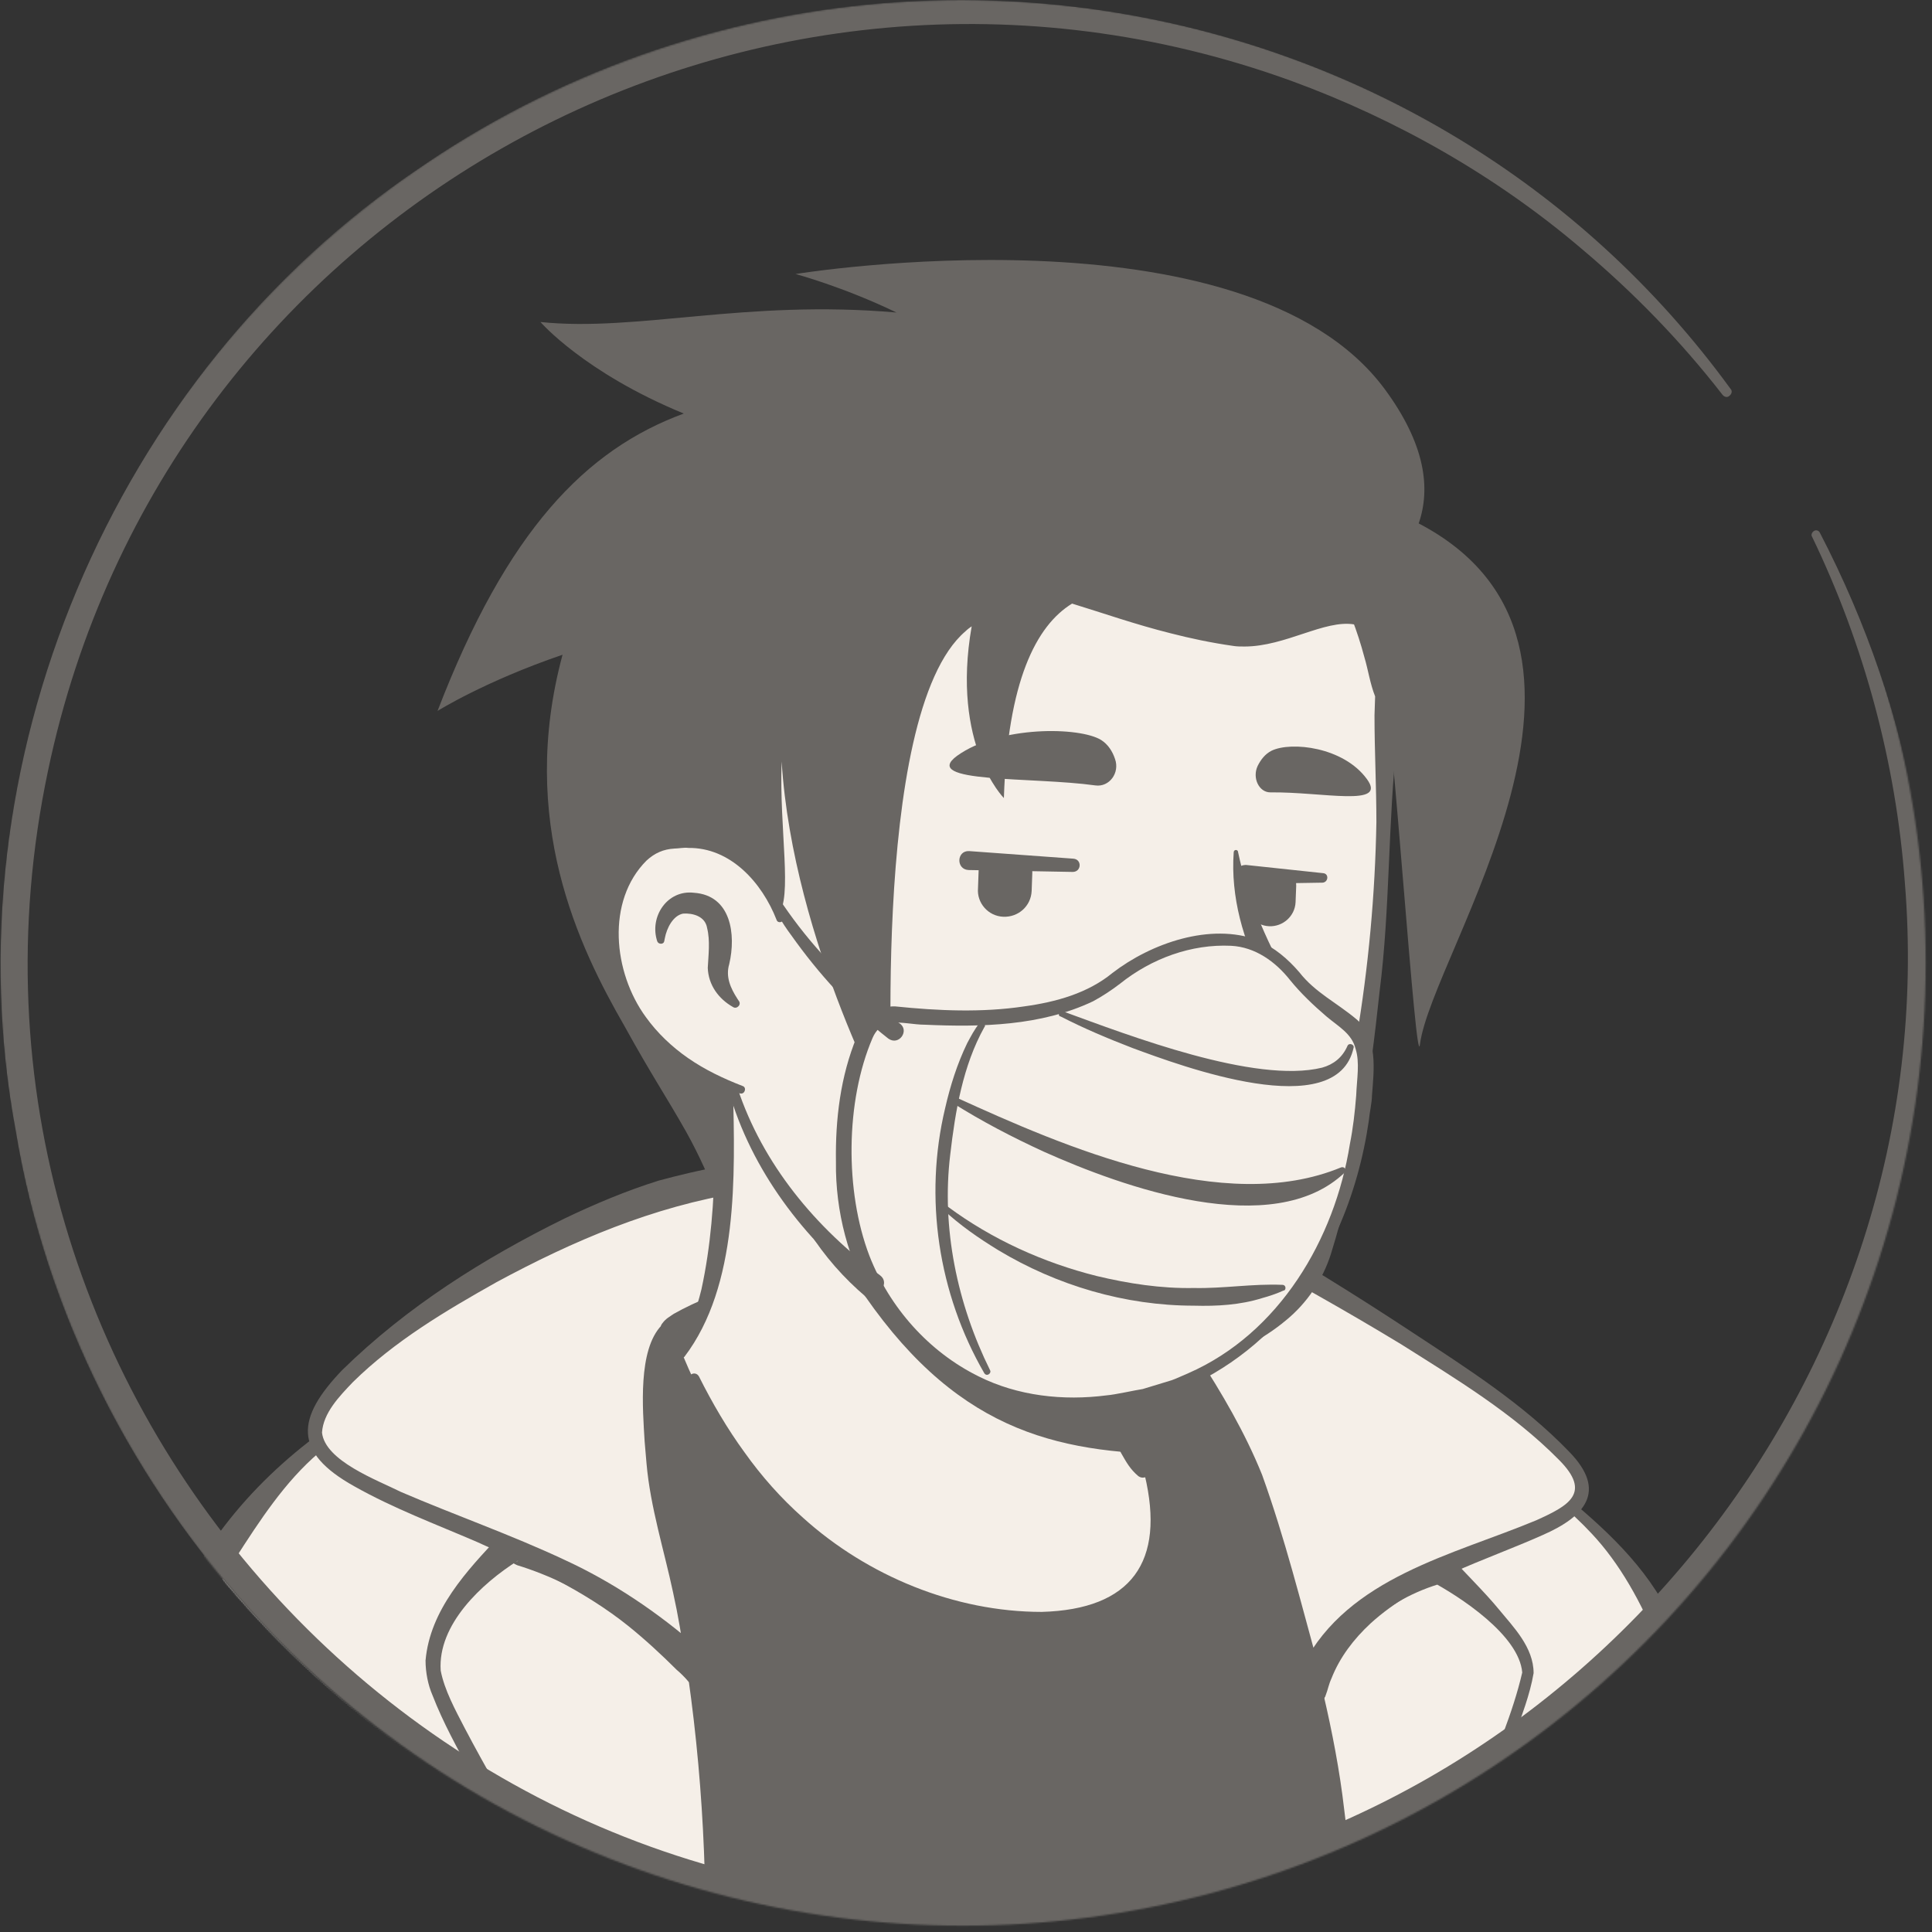 <svg width="1200" height="1200" viewBox="0 0 1200 1200" fill="none" xmlns="http://www.w3.org/2000/svg">
<rect x="0" y="0" width="1200" height="1200" fill="#333333" stroke="none"/>
<mask id="mask0_411_1617" style="mask-type:alpha" maskUnits="userSpaceOnUse" x="0" y="0" width="1197" height="1197">
<circle cx="598.033" cy="598.033" r="598.033" fill="#D9D9D9"/>
</mask>
<g mask="url(#mask0_411_1617)">
<path d="M925.883 1091.76C923.138 1093.73 920.001 1095.69 917.256 1097.65C914.118 1099.61 911.373 1101.57 908.236 1103.14C905.491 1104.71 903.138 1106.27 900.393 1107.84C900.001 1108.24 899.609 1108.24 899.216 1108.63C890.197 1114.12 880.785 1119.22 871.373 1123.92C868.628 1125.49 865.491 1127.06 862.746 1128.24C862.746 1128.24 862.354 1128.63 861.962 1128.63C858.824 1130.2 855.687 1131.76 852.55 1133.33C846.275 1136.47 839.609 1139.22 833.334 1141.96C830.197 1143.53 826.667 1144.71 823.53 1145.88C820.393 1147.06 816.864 1148.63 813.726 1149.8C810.589 1150.98 807.06 1152.55 803.922 1153.73C803.922 1153.73 803.922 1153.73 803.53 1153.73C800.393 1154.9 796.864 1156.08 793.726 1157.25C786.667 1159.61 779.216 1161.96 772.158 1164.31C769.805 1165.1 767.06 1165.88 764.707 1166.67C757.256 1169.02 749.805 1170.98 742.354 1172.55C739.609 1173.33 736.864 1173.73 733.726 1174.51C726.667 1176.08 719.216 1177.65 712.158 1179.22C710.589 1179.61 709.413 1179.61 707.844 1180C705.491 1180.39 702.746 1180.78 700.393 1181.18C696.864 1181.57 693.726 1182.35 690.197 1182.74C688.628 1183.14 687.06 1183.14 685.491 1183.53C683.53 1183.92 681.177 1184.31 678.824 1184.31C672.55 1185.1 665.883 1185.88 659.609 1186.67C657.648 1187.06 655.295 1187.06 653.334 1187.45H652.942C650.197 1187.84 647.452 1187.84 644.707 1188.24C641.962 1188.63 639.217 1188.63 636.471 1188.63C634.903 1188.63 632.942 1189.02 631.373 1189.02C628.236 1189.02 625.491 1189.41 622.746 1189.41C618.824 1189.41 615.295 1189.8 611.373 1189.8C607.452 1189.8 603.922 1189.8 600.001 1189.8C597.256 1189.8 594.511 1189.8 591.765 1189.8C426.275 1187.45 277.648 1117.25 171.373 1005.88C171.373 1005.88 171.373 1005.49 170.981 1005.49C159.216 994.902 169.413 938.431 216.864 902.745C276.471 857.647 419.217 829.412 419.217 829.412C419.217 829.412 474.511 820.392 679.609 863.137C799.609 888.235 890.981 924.706 941.962 1023.53C952.55 1043.92 963.138 1075.29 925.883 1091.76Z" fill="#F5EFE8"/>
<path d="M680.785 858.823C756.079 874.118 836.471 890.588 898.432 940.392C919.216 957.255 932.942 981.961 944.315 1005.88C949.805 1017.65 955.295 1029.8 959.609 1042.75C961.962 1051.37 965.491 1061.18 963.53 1071.37C963.138 1074.12 960.785 1077.65 958.824 1079.61C949.805 1088.63 940.001 1094.12 930.197 1101.18C872.55 1141.18 806.275 1169.41 737.648 1184.31C584.707 1217.65 419.216 1191.76 284.707 1111.37C240.001 1084.31 198.824 1051.37 163.53 1012.55C159.609 1007.84 159.609 1000 159.609 994.902C160.001 983.137 163.138 971.765 167.06 961.176C176.471 936.863 188.628 912.549 209.413 895.686C224.315 885.49 240.393 876.863 256.864 869.804C308.628 847.843 363.138 832.549 419.216 826.274C423.922 825.882 424.707 832.549 420.001 833.333C366.275 844.314 312.942 860.784 263.138 883.137C245.099 892.157 225.883 900 211.373 914.118C197.648 929.02 187.844 947.451 180.001 966.274C174.903 977.647 171.373 995.686 172.942 1004.71C197.648 1034.12 226.667 1060 258.04 1082.35C429.805 1202.35 690.589 1210.2 873.334 1110.2C889.805 1101.18 905.883 1090.98 921.177 1080.39C928.628 1075.29 936.471 1070.98 942.354 1065.1C942.746 1064.71 942.354 1065.1 942.354 1065.49C942.354 1065.88 941.962 1066.27 941.962 1066.27C942.354 1061.57 940.785 1055.29 938.824 1049.02C931.765 1026.27 920.393 1002.35 908.236 981.569C889.02 950.588 856.471 930.98 823.53 915.294C800.785 904.706 776.863 896.471 752.55 888.627C728.236 880.784 703.53 874.118 678.824 868.235C672.55 866.667 674.511 857.647 680.785 858.823Z" fill="#696663"/>
<path d="M349.414 825.882C349.414 825.882 406.669 803.137 417.257 802.353L418.042 811.373C418.042 811.373 372.552 830.98 369.806 834.118C367.454 836.863 349.414 825.882 349.414 825.882Z" fill="#7E5D6D"/>
<path d="M1056.08 1334.9H64.315C64.315 1334.9 70.197 1152.94 129.805 1023.14C174.903 925.098 283.138 860.392 361.962 832.157C384.315 824.313 401.57 815.686 417.648 811.372C417.648 813.333 418.825 827.843 418.825 829.412C418.825 829.412 464.707 761.176 604.707 768.627C669.413 772.157 721.177 789.804 721.177 789.804C728.628 788.235 718.04 826.666 724.707 824.706C727.06 823.921 731.766 847.451 733.727 846.666C784.315 860 846.275 897.647 936.079 972.941C1038.04 1058.43 1056.08 1334.9 1056.08 1334.9Z" fill="#696663"/>
<path d="M865.099 936.078C890.439 936.078 910.982 915.536 910.982 890.196C910.982 864.856 890.439 844.313 865.099 844.313C839.759 844.313 819.217 864.856 819.217 890.196C819.217 915.536 839.759 936.078 865.099 936.078Z" fill="#FFFF8D"/>
<path d="M258.432 1334.9L240.785 1189.41" stroke="#E6F2FF" stroke-width="3" stroke-miterlimit="10" stroke-linecap="round" stroke-linejoin="round"/>
<path d="M943.529 1140C943.529 1140 931.764 1168.63 935.294 1197.26C938.823 1225.88 949.019 1267.84 934.509 1334.9" stroke="#E6F2FF" stroke-width="3" stroke-miterlimit="10" stroke-linecap="round" stroke-linejoin="round"/>
<path d="M349.411 825.885C356.862 823.532 369.803 825.885 373.725 832.551C389.019 857.649 425.882 930.983 441.176 1076.47C453.333 1190.2 434.901 1394.9 434.901 1394.9L54.117 1376.87C54.117 1376.87 65.49 1183.53 98.823 1053.73C131.764 927.845 217.254 871.375 349.411 825.885Z" fill="#F5EFE8"/>
<path d="M346.668 817.648C359.609 814.119 375.295 817.256 382.354 829.413C403.53 865.099 416.864 905.099 427.452 945.099C440.001 994.119 448.236 1044.31 452.55 1094.51C458.825 1195.3 452.942 1295.3 445.099 1396.08C444.707 1401.57 440.001 1405.49 434.511 1405.1L53.727 1387.06C48.236 1387.06 43.923 1382.35 43.923 1376.47C47.844 1319.22 53.727 1262.75 61.178 1205.88C69.413 1149.02 78.04 1092.55 94.119 1037.26C131.374 913.727 231.766 856.864 346.668 817.648ZM352.55 834.511C299.609 852.55 241.962 865.491 198.04 902.354C176.864 920.393 161.178 944.707 146.276 967.844C115.295 1014.51 104.315 1070.2 94.903 1125.1C80.393 1208.63 71.766 1293.33 64.707 1377.65C64.707 1377.65 54.903 1367.06 55.295 1367.06L436.079 1385.1L425.491 1394.12C428.629 1344.31 431.766 1294.51 433.334 1244.71C438.432 1121.57 431.766 995.295 387.06 879.609C381.178 865.099 374.903 850.981 366.668 837.648C363.53 834.511 356.079 833.334 352.55 834.511Z" fill="#696663"/>
<path d="M743.923 849.804C743.923 849.804 865.099 1077.65 829.805 1381.96H1091.37C1091.37 1381.96 1090.2 1140.39 1031.37 1009.02C972.55 878.039 766.668 839.608 766.668 839.608C766.668 839.608 753.727 846.275 743.923 849.804Z" fill="#F5EFE8"/>
<path d="M753.334 853.333C754.511 852.157 754.903 849.804 754.511 848.235V847.843C756.472 852.157 758.824 856.471 760.785 860.784C817.256 986.667 844.707 1125.1 846.276 1262.75C846.668 1275.29 845.491 1301.96 845.099 1314.51C844.707 1334.9 841.177 1362.75 840.001 1383.14L830.197 1371.76H1091.77L1081.57 1381.96C1081.57 1352.94 1080 1323.53 1078.43 1294.51C1071.77 1196.08 1057.26 1025.49 988.628 952.549C935.295 895.294 841.177 860.784 765.099 849.412L771.374 848.627C765.883 851.373 759.609 854.118 754.119 856.471L750.981 857.647L750.197 858.039C751.374 857.647 752.942 855.294 753.334 853.333ZM734.511 846.275C736.079 843.529 739.609 840.392 743.138 839.216L745.883 838.039C751.374 835.686 757.256 832.941 762.746 830.196C764.707 829.412 766.668 829.02 768.628 829.804C783.53 834.118 797.648 838.431 811.766 843.137C825.883 848.235 839.609 853.333 853.334 859.216C894.119 876.863 934.119 897.647 968.236 925.882C995.687 948.235 1023.14 972.941 1038.43 1005.88C1066.28 1069.02 1079.22 1137.25 1088.63 1205.1C1096.86 1263.92 1100.79 1322.75 1101.57 1381.96C1101.57 1387.45 1097.26 1392.16 1091.37 1392.16H829.805C823.923 1392.16 819.217 1386.67 820.001 1380.78C821.57 1360.39 824.707 1333.33 825.099 1313.33C825.491 1301.18 826.668 1274.51 826.275 1262.75C825.491 1144.71 803.53 1026.27 761.962 915.686C754.511 896.078 746.275 876.471 737.256 858.039C734.903 854.902 733.726 849.804 734.511 846.275Z" fill="#696663"/>
<path d="M743.921 849.803L734.509 847.058C734.509 847.058 748.235 840.391 754.117 836.47L757.647 834.509C757.647 834.509 776.47 843.136 783.137 846.273C789.803 849.411 759.999 863.921 759.999 863.921C759.999 863.921 745.097 850.195 743.921 849.803Z" fill="#7E5D6D"/>
<path d="M316.864 960.392C316.864 960.392 262.746 998.431 267.844 1038.82C272.942 1079.22 439.609 1332.16 439.609 1332.16C439.609 1332.16 459.217 1194.9 436.864 1039.61C436.864 1039.61 420.785 1018.04 391.374 996.47C371.766 982.745 347.06 968.627 316.864 960.392Z" fill="#F5EFE8"/>
<path d="M318.825 970.588C320.001 970.588 321.177 969.804 322.354 969.019L321.57 969.411C299.217 983.529 271.766 1009.02 273.726 1037.65C276.079 1049.8 282.746 1061.96 288.628 1073.33C301.177 1097.25 314.903 1120.78 329.021 1144.31C357.256 1190.98 387.06 1236.86 417.648 1281.96L448.628 1327.06L430.197 1330.98C433.334 1307.45 435.295 1283.14 436.472 1258.82C440.393 1186.27 437.648 1113.33 427.452 1041.57L429.413 1046.27C414.903 1028.23 396.864 1012.55 378.04 999.607C360.393 987.843 341.57 978.431 321.177 972.157L320.393 971.764C319.217 971.372 319.217 970.98 318.825 970.588ZM315.295 950.588C318.825 950.98 323.138 951.764 326.668 952.941C360.785 963.529 392.158 982.353 418.825 1006.27C428.628 1014.9 436.864 1023.53 445.491 1034.12C446.668 1035.29 447.06 1036.86 447.452 1038.43C457.648 1111.76 460.393 1185.88 456.864 1260C455.687 1284.71 453.726 1309.02 450.589 1334.12C449.805 1343.53 436.864 1346.27 432.158 1338.04C405.883 1294.12 373.726 1241.18 347.844 1197.25C331.374 1169.02 308.236 1130.59 292.942 1102.35C284.315 1086.27 275.295 1070.2 268.628 1052.94C265.883 1046.67 264.315 1038.82 264.315 1031.37C267.06 1000 289.805 975.686 310.589 953.725C310.981 952.157 313.334 950.98 315.295 950.588Z" fill="#696663"/>
<path d="M950.197 1039.22C951.766 1014.12 893.727 973.334 893.727 973.334C870.589 980.001 854.119 990.589 842.354 1001.96C816.079 1026.67 812.55 1054.51 812.55 1054.51L814.119 1061.57C841.962 1182.75 833.727 1340.39 833.727 1340.39C833.727 1340.39 948.629 1064.31 950.197 1039.22Z" fill="#F5EFE8"/>
<path d="M945.49 1038.82C943.529 1015.69 907.058 991.765 887.842 981.569L896.47 983.138C861.176 992.941 829.803 1019.22 822.352 1056.08L821.96 1052.16C827.45 1075.69 832.156 1100 834.901 1123.92C844.313 1196.08 846.274 1268.24 843.529 1340.78C843.529 1341.18 824.313 1336.47 824.313 1336.47C844.313 1294.51 870.587 1232.16 889.019 1188.63C899.607 1163.92 909.411 1138.82 919.215 1113.73C928.627 1089.02 939.607 1064.31 945.49 1038.82ZM952.548 1039.22C950.195 1052.94 945.097 1065.49 940.784 1078.43C927.45 1116.47 912.156 1154.12 898.431 1192.16C885.489 1226.67 861.568 1290.59 849.411 1324.71L842.744 1343.92C838.823 1354.9 822.352 1351.37 823.529 1339.61C826.274 1268.63 824.313 1196.86 814.901 1126.27C812.156 1102.75 807.45 1079.61 802.352 1056.86C801.568 1052.55 803.137 1048.24 804.313 1044.31C815.686 1004.31 851.764 974.51 890.98 963.922C894.117 962.745 897.254 963.53 899.607 965.491C908.627 975.687 922.352 989.02 930.98 999.608C939.999 1010.59 952.548 1023.14 952.548 1039.22Z" fill="#696663"/>
<path d="M812.552 1052.16C812.552 1052.16 786.277 950.197 773.336 917.648C760.395 885.491 736.081 849.02 734.905 847.06C652.16 769.02 500.787 769.02 530.199 740.001C562.748 707.844 697.65 729.805 746.669 754.118C790.591 777.256 976.473 885.099 982.748 921.177C989.022 961.177 836.866 958.824 812.552 1052.16Z" fill="#F5EFE8"/>
<path d="M812.55 1062.35C808.236 1061.96 803.53 1058.04 802.354 1053.73V1053.33L801.962 1051.76L801.177 1048.63L799.609 1041.96C789.413 1002.75 779.609 961.569 766.275 923.529C756.864 898.431 743.138 874.902 728.628 851.765L729.805 852.941C715.687 839.216 698.824 828.235 681.57 818.431C645.883 799.216 607.06 787.059 568.236 775.686C554.903 770.588 522.354 765.098 520.393 748.627C520.393 731.372 547.06 723.921 559.609 721.569C611.373 713.725 664.315 723.137 714.119 736.863C726.668 740.784 739.217 745.098 750.981 750.98C755.295 753.333 767.06 760 771.373 762.353C807.06 782.745 841.962 804.314 876.472 827.059C910.981 849.804 945.883 871.765 974.903 901.961C998.432 926.274 984.315 941.961 958.432 953.333C921.57 969.804 881.177 981.176 851.373 1008.24C840.785 1018.04 832.158 1029.41 827.06 1042.35C825.099 1046.67 825.099 1048.63 823.138 1053.73C821.177 1056.86 816.079 1061.18 812.55 1062.35ZM812.55 1042.35C810.197 1040.78 805.883 1042.35 804.707 1044.31C803.922 1045.88 804.707 1044.31 805.099 1043.92C806.275 1040.78 807.844 1037.25 809.413 1034.12C837.648 979.608 902.354 965.882 954.119 944.314C974.119 935.294 989.021 927.451 968.236 906.667C939.609 877.647 904.315 856.47 870.197 834.902C835.295 813.725 799.609 793.725 763.53 774.51L750.197 767.451C719.609 750.98 685.099 743.921 650.981 738.431C621.177 734.51 558.432 727.451 536.472 748.627C536.472 748.627 536.864 747.843 536.864 746.667C536.864 745.49 536.472 745.098 536.472 744.706C536.472 744.706 537.648 745.882 539.217 746.667C549.413 752.157 561.177 755.294 572.942 758.823C612.55 770.588 652.942 782.745 689.805 802.745C709.021 813.333 727.844 825.49 743.53 841.569C758.824 865.098 773.334 889.804 783.922 916.078C798.04 955.294 808.236 996.078 819.217 1036.08L820.785 1042.74L821.57 1046.27L821.962 1047.84V1048.24C821.177 1044.71 816.079 1041.57 812.55 1042.35Z" fill="#696663"/>
<path d="M436.865 1040C436.865 1040 409.414 1010.98 376.473 990.587C303.532 945.489 196.473 924.705 195.296 889.803C194.512 850.587 324.708 768.627 410.983 740.783C540.786 704.705 557.649 747.45 559.218 765.489C560.002 774.117 418.434 819.607 419.218 828.627V829.019C419.218 829.019 401.179 834.901 414.12 924.705C417.257 947.058 430.983 985.489 436.865 1040Z" fill="#F5EFE8"/>
<path d="M441.179 1049.02C437.649 1050.59 431.767 1049.41 429.022 1046.27L428.63 1045.49L427.453 1044.31C426.277 1042.74 421.963 1038.43 420.394 1037.25C410.982 1027.84 400.786 1018.43 390.59 1010.2C362.355 987.45 329.022 972.548 296.081 957.646C270.59 946.666 244.316 936.862 220.002 923.136C181.963 901.96 183.924 880.783 212.551 850.979C252.551 811.764 300.394 781.568 350.59 756.862C369.414 747.842 389.022 739.607 409.022 733.332C452.551 721.568 554.512 698.822 565.492 763.136C565.492 764.313 565.884 765.097 565.492 766.666C565.1 768.234 564.316 769.019 563.924 769.803C559.218 774.509 552.943 776.862 547.453 779.215C521.963 789.803 495.688 798.43 469.414 807.45C453.335 813.332 436.473 818.038 421.571 826.273C420.786 827.058 419.61 827.842 420.002 829.018C412.943 834.901 413.335 845.489 412.159 853.724C411.375 879.999 415.688 907.45 421.571 932.94C428.63 958.43 437.257 985.097 442.355 1011.37C443.924 1019.61 446.277 1027.06 445.884 1035.29C445.1 1040.39 443.139 1045.49 441.179 1049.02ZM432.551 1030.98C430.59 1029.41 427.061 1029.8 425.492 1031.37C423.532 1017.25 421.179 1003.14 418.041 989.018C412.551 963.136 403.924 936.077 401.571 909.019L400.394 895.293C399.218 875.293 396.081 838.43 410.983 823.136C412.159 822.352 412.159 821.568 416.081 819.999L409.022 829.411C408.63 827.45 410.59 822.744 411.375 821.96C413.728 818.822 415.688 818.038 418.433 816.077C432.943 807.842 448.63 802.352 463.924 796.077C481.179 789.411 523.924 772.94 540.394 765.881C543.924 764.313 548.63 762.352 551.375 760.391C550.59 761.567 550.198 761.567 549.414 764.313C549.022 765.097 549.414 768.626 549.022 766.666C543.532 730.587 487.061 736.862 459.61 740.783C405.884 749.411 356.081 770.587 308.237 796.469C276.865 814.117 245.1 832.94 219.218 858.43C210.59 867.45 200.786 877.646 200.002 889.803C201.963 907.45 234.12 919.215 249.022 926.666C282.747 941.175 317.649 953.332 350.983 969.019C380.786 982.744 408.63 1001.57 433.335 1023.14C436.081 1025.49 440.786 1029.8 443.139 1032.16C442.747 1031.37 440.002 1029.8 437.649 1029.41C436.081 1029.8 434.12 1030.19 432.551 1030.98Z" fill="#696663"/>
<path d="M717.644 963.137C709.409 1003.53 656.075 1027.84 566.271 991.372C472.938 953.725 432.546 863.921 422.35 837.255C477.644 733.725 439.213 661.961 439.213 661.961C566.664 650.98 678.036 800 678.036 800L695.291 873.725C696.86 880 699.997 885.49 704.703 889.412C712.938 903.921 722.742 937.255 717.644 963.137Z" fill="#F5EFE8"/>
<path d="M420.391 838.431C427.842 827.059 432.548 813.726 435.685 800.784C441.567 773.726 443.528 746.275 443.92 718.824V708.627C442.744 698.431 439.214 687.843 435.293 678.431C430.195 665.882 448.626 658.039 454.508 670.588C455.293 672.157 455.293 674.902 455.293 676.471C456.469 729.804 458.822 798.431 425.097 842.745C422.744 845.098 418.038 841.569 420.391 838.431Z" fill="#696663"/>
<path d="M682.35 799.216C688.233 802.745 690.194 807.451 690.978 812.157C693.331 821.569 692.546 831.765 694.899 841.569C696.86 850.981 702.743 860 704.311 869.804C706.272 880 712.154 901.569 714.507 912.157C715.292 914.51 713.723 917.255 710.978 917.647C709.409 918.04 708.233 917.647 707.056 916.863C701.958 912.549 699.605 908.236 696.468 902.745C691.37 893.334 687.841 884.706 684.703 874.118C681.958 864.706 683.135 854.51 680.782 844.706C678.821 835.294 673.331 826.275 671.37 816.471C670.194 811.765 669.801 806.667 673.331 800.785C675.684 798.432 679.605 797.647 682.35 799.216Z" fill="#696663"/>
<path d="M710.587 902.745C635.685 898.823 574.508 875.294 514.901 769.02C565.097 813.333 624.312 830.196 686.665 838.039L694.901 874.117C696.469 880.392 705.881 898.823 710.587 902.745Z" fill="#696663"/>
<path d="M707.451 888.235C720.785 913.333 728.628 944.706 720.392 972.549C714.118 992.157 696.079 1006.67 676.471 1012.16C630.981 1024.31 578.432 1005.1 538.039 983.529C488.236 955.686 451.373 909.019 427.843 858.039C426.275 854.117 431.765 850.98 434.118 854.902C442.353 871.372 451.765 887.451 462.353 901.961C472.941 916.863 485.098 930.588 498.824 942.745C538.824 978.823 592.941 1001.18 647.059 1001.18C702.745 999.608 723.922 970.196 710.981 916.078C709.02 907.451 705.883 898.431 701.569 890.98C699.216 887.843 705.098 884.314 707.451 888.235Z" fill="#696663"/>
<path d="M859.214 417.255C866.273 450.196 860.783 472.157 857.645 563.137C854.508 652.549 828.626 778.824 796.861 810.588C772.547 834.51 694.508 853.334 625.096 835.686C589.802 826.667 559.998 806.275 535.685 791.765C505.096 773.333 478.43 716.471 456.469 680C439.214 651.373 440.783 685.883 418.43 661.177C387.449 627.451 350.194 559.608 368.626 439.608C398.43 245.098 552.547 222.353 666.665 243.922C781.567 265.49 840.391 330.588 859.214 417.255Z" fill="#F5EFE8"/>
<path d="M438.039 695.686C429.02 680.784 417.255 667.451 406.667 653.333C390.981 631.765 379.216 607.059 371.373 581.569C337.255 472.549 358.039 329.804 461.177 265.49C554.902 205.882 736.863 227.451 812.941 309.02C841.569 338.431 860 376.863 867.843 416.863C868.236 419.216 869.412 423.529 869.804 425.882C870.196 427.843 871.373 430.196 870.981 432.549C870.196 441.177 868.628 449.804 867.843 458.431C861.961 510.588 863.53 563.922 856.863 616.078C850.981 670.98 843.138 725.882 826.667 778.824C821.569 794.902 811.765 809.412 798.824 820C769.804 844.314 731.765 852.549 695.294 854.118C622.353 857.647 548.236 831.765 505.883 770.196C504.314 767.843 507.451 765.098 509.412 767.451C544.706 805.49 592.549 829.804 643.53 835.294C700 841.961 785.098 836.863 809.804 776.471C838.432 690.98 853.334 600.392 854.902 510.588C854.902 488.627 853.726 466.667 853.726 444.314C853.726 441.569 854.118 435.294 854.118 432.549C854.118 432.549 854.118 432.157 854.118 432.549C854.118 432.941 854.118 432.941 854.118 432.549C850.981 424.706 849.804 416.078 847.451 408.235C838.824 375.686 823.138 344.706 800.785 320C726.667 236.863 561.569 216.078 469.02 278.431C395.686 327.059 376.079 420.392 370.981 502.745C366.667 564.314 384.706 624.706 431.373 667.059L449.804 686.275C457.647 694.902 444.314 705.098 438.039 695.686Z" fill="#696663"/>
<path d="M484.315 570.98C484.315 570.98 472.158 512.157 414.904 519.215C365.492 525.49 348.237 643.921 460.394 676.863" fill="#F5EFE8"/>
<path d="M455.293 625.491C446.273 620.393 439.999 611.765 439.606 601.177C439.999 593.334 441.175 584.314 439.214 576.471C438.038 569.02 430.195 567.059 424.312 567.451C418.038 568.628 414.116 576.471 412.94 582.746C412.94 583.138 412.548 584.314 412.548 584.706C412.155 586.667 409.018 586.667 408.234 584.706C403.136 569.412 414.508 552.549 430.979 554.51C454.116 556.079 457.253 580.393 452.94 598.824C450.587 606.667 453.724 613.726 458.038 620.393L458.822 621.569C460.783 623.922 457.646 627.059 455.293 625.491Z" fill="#696663"/>
<path d="M769.022 529.412C774.904 557.255 785.885 583.137 799.61 607.451C811.767 637.255 780.394 665.49 752.551 664.313C749.414 664.313 749.022 660 751.767 659.215C769.414 653.725 785.492 641.961 788.237 623.921C789.414 618.431 787.845 613.725 785.1 609.019C772.159 584.706 764.316 556.862 766.277 529.412C766.277 527.451 769.022 527.451 769.022 529.412Z" fill="#696663"/>
<path d="M482.353 571.373C473.334 548.235 453.726 526.275 427.451 526.667C425.098 526.275 421.177 527.059 418.824 527.059C412.157 527.451 406.667 529.804 401.569 534.51C376.471 559.608 380.785 603.922 401.177 631.765C408.236 641.569 417.255 650.196 427.451 657.255C437.647 664.314 449.02 669.804 461.177 674.51C463.922 675.294 462.745 679.608 460 679.216C433.726 673.725 408.628 660.784 391.373 639.216C364.706 607.059 359.216 553.333 390.981 521.961C398.039 515.686 407.843 510.98 417.647 510.98C420.785 510.98 425.49 510.196 428.628 510.98C445.098 511.765 460.785 520 470.981 532.941C480 543.922 485.098 557.255 486.667 570.588C486.667 572.941 483.138 573.725 482.353 571.373Z" fill="#696663"/>
<path d="M739.216 703.529C714.118 727.451 666.667 708.235 654.118 679.216C652.549 675.686 656.471 672.549 659.608 674.117C666.275 677.647 672.157 681.176 678.432 683.921C696.471 692.157 715.294 698.823 735.294 696.863C739.216 696.078 741.961 700.784 739.216 703.529Z" fill="#696663"/>
<path d="M641.176 541.569C641.176 541.961 641.176 542.353 641.176 542.353L640.784 553.334C640.392 562.746 632.549 569.804 623.137 569.412C613.725 569.02 606.666 560.785 607.451 551.765L607.843 540.785C607.843 538.824 608.627 536.471 609.411 534.902L640.784 536.471C640.784 538.04 641.176 539.608 641.176 541.569Z" fill="#696663"/>
<path d="M805.096 550.197L804.704 560.393C804.312 569.02 796.861 575.687 788.234 575.295C779.606 574.902 772.939 567.451 773.332 558.824L773.724 548.628C773.724 546.667 774.116 544.706 774.9 543.138L804.312 544.314C804.704 546.275 805.096 548.236 805.096 550.197Z" fill="#696663"/>
<path d="M680.39 487.843C689.018 489.02 695.685 480 692.547 471.373C690.979 466.667 688.234 462.353 683.92 459.608C670.587 451.373 620.783 450.589 594.508 469.412C570.979 486.667 641.175 482.353 680.39 487.843Z" fill="#696663"/>
<path d="M789.018 492.157C781.959 492.157 777.645 483.138 781.175 475.687C783.135 471.765 785.881 468.236 789.802 466.275C801.959 460.393 834.508 463.922 849.018 483.922C861.959 501.569 821.567 491.765 789.018 492.157Z" fill="#696663"/>
<path d="M666.271 541.569L601.565 540.392C593.722 540 594.114 528.236 601.958 528.628L666.663 533.334C672.154 533.726 671.761 541.569 666.271 541.569Z" fill="#696663"/>
<path d="M821.569 548.235L773.725 549.02C765.882 549.02 765.49 537.647 773.333 537.255C773.725 537.255 773.725 537.255 774.118 537.255L821.961 542.353C825.49 542.745 825.098 547.843 821.569 548.235Z" fill="#696663"/>
<path d="M881.176 325.098C888.627 303.529 885.489 276.078 859.999 241.569C773.333 124.706 494.117 170.196 494.117 170.196C494.117 170.196 523.529 178.039 556.862 194.118C462.744 185.882 395.685 206.274 335.685 200C335.685 200 362.744 231.372 424.705 256.863C363.921 279.216 314.901 329.412 271.764 441.569C271.764 441.569 301.176 423.137 349.411 406.667C321.568 509.804 359.607 588.235 387.842 637.255C404.705 667.843 414.117 681.569 426.274 703.137C443.136 733.333 452.548 764.314 452.548 764.314C456.47 694.51 447.058 672.549 447.058 672.549C349.019 634.902 366.666 525.49 414.509 519.216C464.705 512.941 480.391 557.647 483.136 568.627C492.548 557.647 483.921 515.686 485.489 472.941C492.548 585.882 554.901 698.039 554.901 698.039C554.901 698.039 539.215 443.921 599.607 392.157C600.783 390.98 602.352 389.804 603.529 389.019C590.587 462.745 623.529 495.686 623.529 495.686C625.882 423.137 643.529 388.627 665.882 374.902C685.097 380.784 705.097 387.843 727.058 393.333C739.215 396.471 752.156 399.216 765.882 401.176C768.234 401.569 770.587 401.569 772.94 401.569C798.431 401.569 822.744 384.706 841.176 387.843C847.45 389.02 852.156 393.725 854.117 400C855.685 405.882 857.254 411.765 858.823 418.039C865.097 445.882 879.607 669.412 881.96 648.627C889.411 591.372 1025.1 400.392 881.176 325.098Z" fill="#696663"/>
<path d="M804.317 606.274C793.729 593.333 780.004 584.313 763.533 583.921C746.278 583.529 719.219 587.451 692.161 609.019C656.866 637.254 586.278 632.941 558.435 630.196C550.592 629.411 543.141 633.333 539.612 640.392C531.768 656.078 521.18 688.627 526.278 741.176C532.945 812.941 591.376 878.039 673.729 872.549C781.965 865.882 845.102 778.823 849.023 662.352C848.239 630.196 829.023 636.862 804.317 606.274Z" fill="#F5EFE8"/>
<path d="M801.179 608.627C792.16 597.254 779.611 588.235 764.709 587.45C740.003 586.274 715.297 595.294 695.689 610.98C690.591 614.901 684.709 618.823 678.827 621.96C646.67 637.254 609.415 638.039 574.513 636.47C567.454 636.47 560.003 634.509 552.552 635.294C547.846 636.078 543.925 639.999 541.964 644.705C525.101 683.921 524.709 739.999 540.003 779.999C552.552 812.156 576.866 839.607 607.846 854.901C632.16 867.058 660.395 870.196 687.454 866.666C692.552 866.274 704.709 863.529 709.807 862.745C712.552 861.96 725.101 858.039 727.846 857.254C730.199 856.47 736.081 853.725 738.042 852.941C794.513 828.235 829.023 769.803 838.434 710.588C840.395 700.784 841.572 690.588 842.356 680.392C842.748 670.196 844.709 659.999 841.964 651.372C839.611 641.96 831.376 637.646 823.925 631.372C815.689 624.313 807.846 616.862 801.179 608.627ZM807.062 603.921C816.866 616.47 830.199 622.744 842.356 632.941C856.081 644.313 853.336 665.097 852.16 680.392C852.16 684.705 850.591 691.372 850.199 696.078C843.532 742.352 824.709 787.843 792.552 822.352C747.846 869.803 673.336 892.156 610.983 868.235C551.768 844.705 518.434 783.529 519.219 721.568C518.826 695.294 521.964 668.627 532.16 643.921C532.944 641.96 533.728 640.392 534.513 638.431C538.434 630.196 547.062 624.705 556.081 625.097C582.748 627.843 609.807 629.019 636.081 625.097C656.081 622.352 675.689 616.862 690.983 604.313C714.905 585.882 751.768 572.941 781.179 583.921C791.768 588.627 800.003 595.686 807.062 603.921Z" fill="#696663"/>
<path d="M660.392 628.235C701.176 643.137 779.607 673.333 821.176 663.137C828.235 661.177 833.725 656.863 836.862 649.804C837.647 647.451 841.176 648.628 840.784 650.588C830.588 698.431 733.333 661.961 703.529 650.981C688.235 645.098 673.333 638.824 658.823 631.373C656.47 630.981 658.039 627.451 660.392 628.235Z" fill="#696663"/>
<path d="M593.726 681.569C661.57 712.549 760.001 755.294 832.942 725.098C834.903 724.314 836.864 726.667 835.295 728.235C790.589 770.981 697.256 737.255 648.236 715.294C628.628 706.275 609.805 696.471 591.766 685.098C589.805 683.922 591.373 680.392 593.726 681.569Z" fill="#696663"/>
<path d="M588.628 749.412C616.079 769.804 648.236 784.314 681.177 792.549C700.785 797.255 721.177 800.392 741.57 800C760.001 800.392 778.04 797.255 796.472 798.039C797.648 798.039 798.432 798.824 798.432 800C798.432 800.784 798.04 801.569 797.256 801.569C792.942 803.53 788.236 805.098 783.923 806.275C770.197 810.588 755.687 811.373 741.57 810.981C698.825 810.981 656.472 798.432 620.001 776.471C607.844 769.02 596.472 761.177 585.883 751.373C584.315 750.588 586.668 747.843 588.628 749.412Z" fill="#696663"/>
<path d="M611.374 638.039C598.04 661.961 593.334 690.196 590.197 717.255C584.707 762.745 594.511 809.804 614.903 850.981C616.079 852.941 612.942 855.294 611.374 852.941C582.746 803.53 573.727 743.922 587.06 688.235C590.197 674.51 594.511 660.784 600.785 647.843C603.138 643.529 605.099 639.608 608.236 635.686C609.021 634.902 610.197 634.51 610.981 635.294C611.766 636.079 612.158 637.255 611.374 638.039Z" fill="#696663"/>
<path d="M551.766 645.098C528.236 626.667 508.629 605.098 491.374 580.784C485.491 572.941 480.785 564.314 475.687 556.078C474.903 554.902 475.295 552.941 476.864 552.157C478.04 551.372 480.001 551.765 480.785 553.333C496.079 577.647 514.903 599.216 536.472 618.039C543.53 624.314 551.374 630.588 558.825 635.686C565.099 640 558.432 649.804 551.766 645.098Z" fill="#696663"/>
<path d="M458.04 675.686C473.726 723.137 506.668 762.745 546.668 792.157C552.942 796.863 545.883 806.275 539.609 801.569C499.609 769.804 466.668 727.059 452.55 677.255C451.373 673.726 456.864 671.765 458.04 675.686Z" fill="#696663"/>
<path d="M1130.2 330.588C1368.24 789.02 949.804 1306.27 450.981 1180C227.059 1124.31 47.059 930.196 9.804 702.353C-32.549 475.686 69.804 232.157 261.177 103.922C523.53 -76.47 887.059 -16.47 1074.9 241.569C1076.08 242.745 1075.69 244.706 1074.12 245.883C1072.94 247.059 1070.98 246.667 1069.8 245.098C1043.92 211.765 1014.51 181.569 982.353 154.51C929.412 109.412 867.451 74.118 801.961 50.196C468.628 -70.588 102.745 130.196 29.804 478.824C-52.549 869.412 279.608 1229.02 675.686 1175.29C981.177 1136.86 1208.24 854.902 1183.14 548.235C1177.65 474.118 1158.04 400.785 1125.49 333.334C1124.71 332.157 1125.49 330.588 1126.67 329.804C1127.84 329.02 1129.41 329.412 1130.2 330.588Z" fill="#696663"/>
</g>
</svg>
